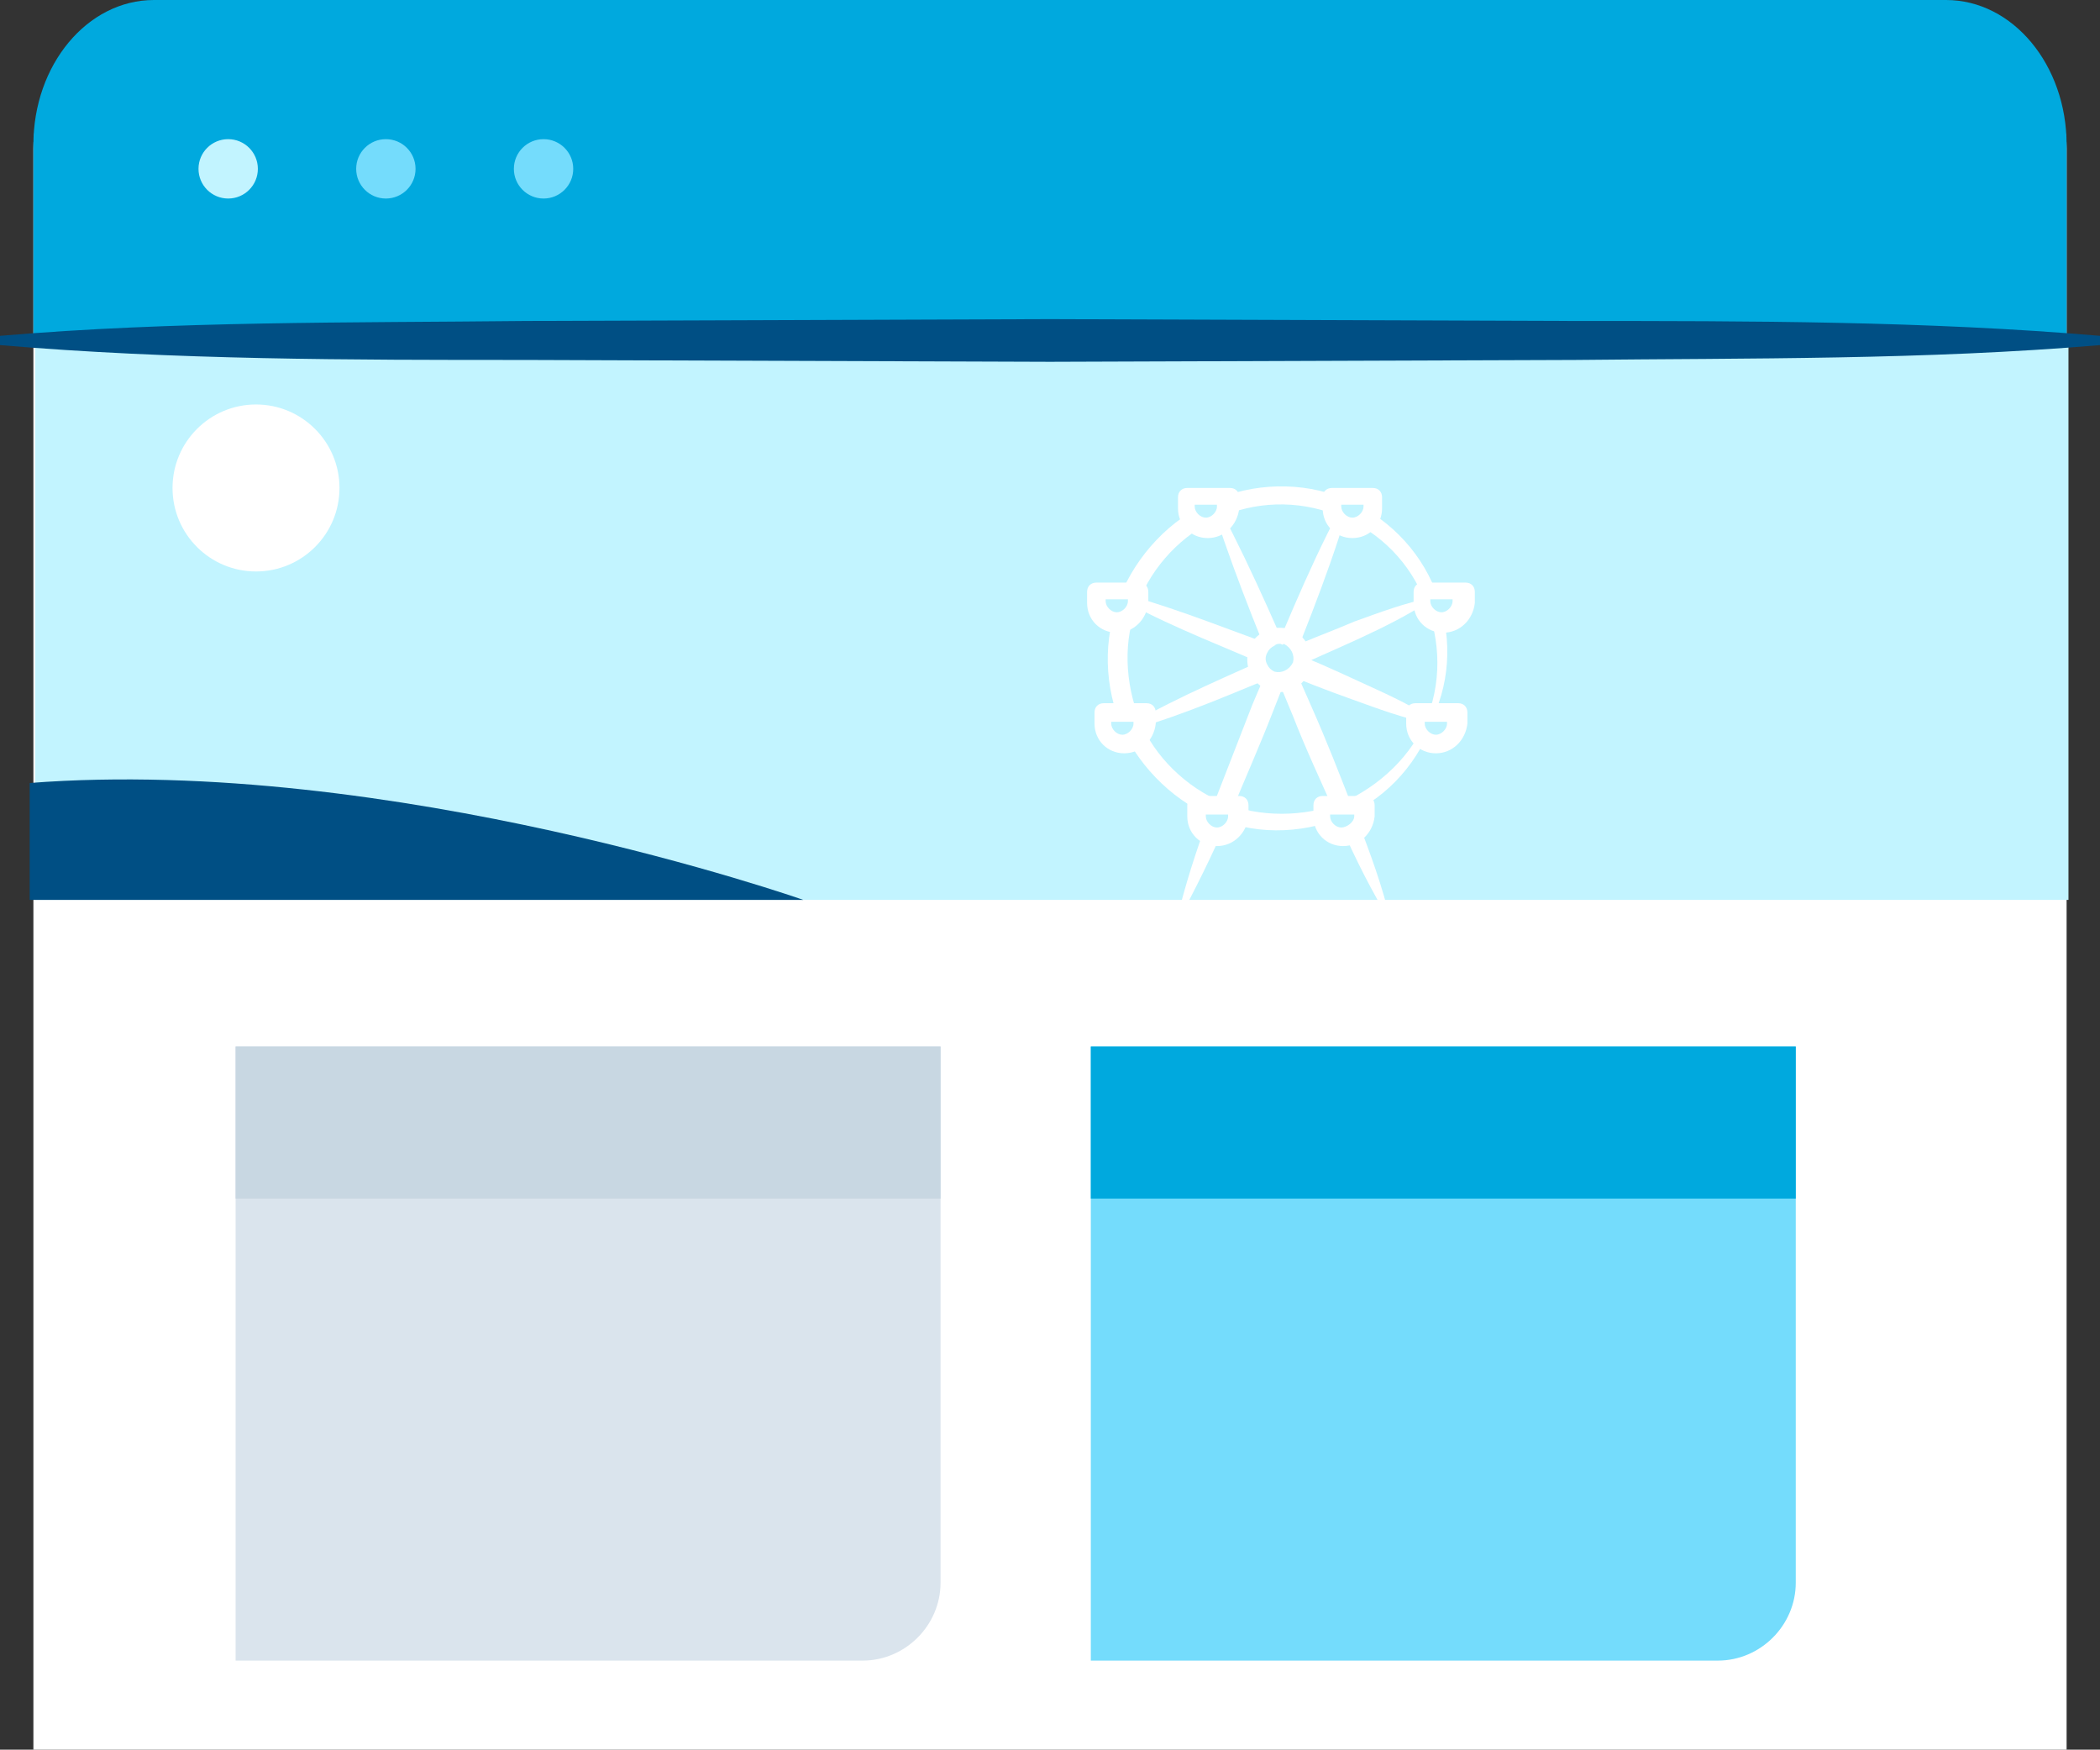 <svg viewBox="0 0 113.2 94.3" xmlns="http://www.w3.org/2000/svg"><rect x="0" y="0" width="113.2" height="94.3" fill="#333333" stroke="none"/><style>.st0{display:none;}.st1{display:inline;}.st2{fill:#C2F4FF;}.st3{fill:#00A9DE;}.st4{fill:#004F84;}.st5{fill:#FFFFFF;}.st6{fill:#FFFFFF;stroke:#C8D7E2;stroke-miterlimit:10;}.st7{fill:none;stroke:#C8D7E2;stroke-width:1.135;stroke-miterlimit:10;}.st8{fill:#C8D7E2;}.st9{fill:#74DCFC;}.st10{fill:#DAE4ED}</style><g class="st0"><g class="st1"><path class="st2" d="M1.8,94.3V12.1V8c0-3.6,2.9-6.5,6.5-6.5h96.6c3.6,0,6.5,2.9,6.5,6.5v86.3H1.8z"/><path class="st3" d="M1.8,18.6v-5.9V7.8C1.8,3.5,4.7,0,8.3,0h96.6c3.6,0,6.5,3.5,6.5,7.8v10.8H1.8z"/><path class="st4" d="m113.2 18.6c-9.4 0.8-18.9 0.7-28.3 0.8l-28.3 0.1-28.3-0.1c-9.4 0-18.9 0-28.3-0.8v-0.5c9.4-0.8 18.9-0.7 28.3-0.8l28.3-0.1 28.3 0.1c9.4 0 18.9 0 28.3 0.8v0.5z"/><polyline class="st5" points="101.8 84.1 69 84.1 69 28.9 101.8 28.9"/><path class="st2" d="m89.3 52.1h-12.3v-11.5c0-2.9 2.4-5.3 5.3-5.3h12.6v11.3c-0.1 3-2.5 5.5-5.6 5.5z"/><path class="st3" d="m94.6 78.4h-17.6v-20.2h17.8v20c0 0.1-0.1 0.2-0.2 0.2z"/><polyline class="st5" points="57.6 84.5 10.2 84.5 10.2 45.2 62.4 45.2 62.4 84.5"/><path class="st4" d="M57.6,38.3H10.2v-3.6c0-3.2,2.6-5.8,5.8-5.8h46.5v9.4"/><path class="st6" d="m45.2 73.3s-1-2.6-3.5-3.1c-1.3-0.2-2.5 0.1-3.2 0.5-0.8 0.4-1 1.4-0.4 2 0.6 0.7 1.5 1.5 2.9 1.7 2.5 0.5 4.2-1.1 4.2-1.1z"/><path class="st6" d="m52.7 75.5c0.7-0.5 0.8-1.5 0.2-2.1-0.7-0.6-1.7-1.3-3.1-1.3-2.6 0-4.1 2.1-4.1 2.1s1.4 2.3 4.1 2.3c1.2 0 2.2-0.5 2.9-1z"/><path class="st6" d="m53.8 69.2c0.7-0.4 0.9-1.4 0.3-2.1s-1.6-1.4-3-1.6c-2.6-0.2-4.3 1.7-4.3 1.7s1.2 2.4 3.9 2.6c1.3 0.2 2.3-0.2 3.1-0.6z"/><path class="st6" d="m56.4 63.6c0.8-0.2 1.2-1.2 0.8-1.9-0.4-0.8-1.2-1.8-2.5-2.2-2.5-0.8-4.6 0.7-4.6 0.7s0.6 2.6 3.2 3.4c1.2 0.4 2.3 0.2 3.1 0z"/><path class="st6" d="m46.7 67s0-2.8-2.3-4.1c-1.2-0.7-2.3-0.7-3.2-0.6-0.8 0.1-1.4 1-1.1 1.8 0.3 0.9 0.9 1.9 2.1 2.6 2.3 1.3 4.5 0.3 4.5 0.3z"/><path class="st6" d="m49.9 60.9s0.4-2.8-1.7-4.4c-0.9-0.7-1.9-1-2.7-1.1-1.1-0.1-2 0.9-1.7 2 0.2 0.8 0.7 1.7 1.6 2.5 2.2 1.7 4.5 1 4.5 1z"/><path class="st7" d="m45.2 73.3s-1-2.6-3.5-3.1c-1.3-0.2-2.5 0.1-3.2 0.5-0.8 0.4-1 1.4-0.4 2 0.6 0.7 1.5 1.5 2.9 1.7 2.5 0.5 4.2-1.1 4.2-1.1z"/><path class="st7" d="m52.7 75.5c0.7-0.5 0.8-1.5 0.2-2.1-0.7-0.6-1.7-1.3-3.1-1.3-2.6 0-4.1 2.1-4.1 2.1s1.4 2.3 4.1 2.3c1.2 0 2.2-0.5 2.9-1z"/><path class="st7" d="m53.8 69.2c0.7-0.4 0.9-1.4 0.3-2.1s-1.6-1.4-3-1.6c-2.6-0.2-4.3 1.7-4.3 1.7s1.2 2.4 3.9 2.6c1.3 0.2 2.3-0.2 3.1-0.6z"/><path class="st7" d="m56.4 63.6c0.8-0.2 1.2-1.2 0.8-1.9-0.4-0.8-1.2-1.8-2.5-2.2-2.5-0.8-4.6 0.7-4.6 0.7s0.6 2.6 3.2 3.4c1.2 0.4 2.3 0.2 3.1 0z"/><path class="st7" d="m46.7 67s0-2.8-2.3-4.1c-1.2-0.7-2.3-0.7-3.2-0.6-0.8 0.1-1.4 1-1.1 1.8 0.3 0.9 0.9 1.9 2.1 2.6 2.3 1.3 4.5 0.3 4.5 0.3z"/><path class="st7" d="m49.9 60.9s0.4-2.8-1.7-4.4c-0.9-0.7-1.9-1-2.7-1.1-1.1-0.1-2 0.9-1.7 2 0.2 0.8 0.7 1.7 1.6 2.5 2.2 1.7 4.5 1 4.5 1z"/><path class="st8" d="m29.1 78.1c-0.2-0.9-0.3-1.9-0.2-2.8s0.2-1.8 0.5-2.7c0.2-0.9 0.6-1.8 0.9-2.6 0.4-0.8 0.8-1.7 1.4-2.4l0.3 0.2c-0.6 1.7-1.2 3.4-1.6 5.1-0.2 0.9-0.4 1.7-0.6 2.6s-0.3 1.7-0.6 2.6h-0.1z"/><path class="st8" d="m28.8 78.1c-0.2-0.7-0.2-1.4 0.1-2.1s0.6-1.3 1.1-1.8c0.9-1 2-1.8 3.1-2.5l0.3 0.3c-0.4 0.6-0.8 1.1-1.3 1.5-0.5 0.5-0.9 0.9-1.3 1.4s-0.8 0.9-1 1.5c-0.3 0.5-0.5 1-0.8 1.7h-0.2z"/><path class="st3" d="m10.2 80.5c13.5-5.6 42.7-1.9 52.3 4l-52.3-0.2v-3.8z"/><path class="st8" d="m45.4 79c-0.3-2-0.3-4-0.1-6.1 0.2-2 0.6-4 1.2-6 1.2-3.9 3.4-7.6 6.6-10.1l0.3 0.3c-1.3 1.5-2.5 3.1-3.5 4.8s-1.8 3.5-2.3 5.4c-0.6 1.9-1 3.8-1.2 5.8-0.3 2-0.5 3.9-0.7 5.9h-0.3z"/><circle class="st2" cx="12.3" cy="9.1" r="1.6"/><circle class="st9" cx="20.8" cy="9.1" r="1.6"/><circle class="st9" cx="29.3" cy="9.1" r="1.6"/></g></g><path class="st5" d="M1.8,94.3V12.1V8c0-3.6,2.9-6.5,6.5-6.5h96.6c3.6,0,6.5,2.9,6.5,6.5v86.3H1.8z"/><rect class="st2" x="1.9" y="18.1" width="109.6" height="30.4"/><path class="st3" d="M1.8,18.6v-5.9V7.8C1.8,3.5,4.7,0,8.3,0h96.6c3.6,0,6.5,3.5,6.5,7.8v10.8H1.8z"/><path class="st4" d="m113.2 18.6c-9.4 0.8-18.9 0.7-28.3 0.8l-28.3 0.1-28.3-0.1c-9.4 0-18.9 0-28.3-0.8v-0.5c9.4-0.8 18.9-0.7 28.3-0.8l28.3-0.1 28.3 0.1c9.4 0 18.9 0 28.3 0.8v0.5z"/><circle class="st2" cx="12.3" cy="9.1" r="1.6"/><circle class="st9" cx="20.8" cy="9.1" r="1.6"/><circle class="st9" cx="29.3" cy="9.1" r="1.6"/><path class="st4" d="M1.6,42.2c19.5-1.5,41.7,6.3,41.7,6.3H1.6V42.2z"/><path class="st5" d="m77.4 38.3c-0.6 2.3-2.2 4.3-4.3 5.4s-4.7 1.4-7 0.6c-2.3-0.7-4.3-2.5-5.4-4.6-1.1-2.2-1.3-4.8-0.5-7.1s2.5-4.3 4.7-5.4 4.8-1.3 7.1-0.5 4.2 2.5 5.2 4.7 1.1 4.7 0.2 6.9zm-0.3-0.1c0.7-2.2 0.4-4.5-0.6-6.5s-2.8-3.5-4.9-4.1c-2.1-0.7-4.4-0.5-6.3 0.5s-3.4 2.7-4.1 4.8c-0.7 2-0.5 4.3 0.4 6.3 0.9 1.9 2.7 3.5 4.7 4.2s4.4 0.6 6.4-0.3c2-1 3.7-2.7 4.4-4.9z"/><path class="st5" d="m77.2 32.3c-1.2 0.8-2.6 1.5-3.9 2.1s-2.7 1.2-4 1.8c-2.7 1.1-5.4 2.3-8.2 3.1-0.1 0-0.2 0-0.2-0.1s0-0.2 0.1-0.2c2.6-1.5 5.3-2.6 7.9-3.8 1.3-0.6 2.7-1.1 4.1-1.7 1.4-0.5 2.7-1 4.2-1.3 0.1 0 0.1 0 0.1 0.1h-0.1z"/><path class="st5" d="m77.1 39c-1.5-0.3-2.8-0.8-4.2-1.3s-2.7-1-4.1-1.6c-2.7-1.2-5.4-2.2-8-3.6-0.1-0.1-0.1-0.2-0.1-0.3s0.1-0.1 0.2-0.1c2.8 0.8 5.5 1.9 8.3 2.9 1.4 0.5 2.7 1.1 4 1.7s2.7 1.2 3.9 2c0 0 0.1 0.1 0 0.1 0.1 0.2 0.1 0.3 0 0.2z"/><path class="st5" d="m74.6 49.1c-1-1.7-1.8-3.4-2.6-5.2s-1.6-3.5-2.3-5.3c-1.5-3.6-3-7.2-4.2-10.9 0-0.1 0-0.2 0.1-0.3 0.1 0 0.2 0 0.2 0.1 1.8 3.4 3.3 7 4.9 10.6 0.8 1.8 1.5 3.6 2.2 5.4s1.4 3.6 1.9 5.5c0 0.1 0 0.1-0.1 0.1h-0.1z"/><path class="st5" d="m63.6 48.9c0.5-1.9 1.1-3.7 1.8-5.5s1.4-3.6 2.1-5.4c1.5-3.5 2.9-7.1 4.7-10.5 0.1-0.1 0.2-0.1 0.3-0.1s0.1 0.1 0.1 0.2c-1.1 3.7-2.6 7.2-4 10.8-0.7 1.8-1.5 3.6-2.2 5.3-0.8 1.8-1.6 3.5-2.5 5.2 0 0-0.1 0.1-0.1 0-0.2 0.1-0.2 0-0.2 0z"/><ellipse class="st2" transform="matrix(.316 -.949 .949 .316 13.478 89.725)" cx="69" cy="35.5" rx="1.3" ry="1.3"/><path class="st5" d="m69 37.3c-0.2 0-0.4 0-0.6-0.1-0.4-0.1-0.8-0.5-1-0.9s-0.2-0.9-0.1-1.3 0.5-0.8 0.9-1 0.9-0.2 1.3-0.1c0.9 0.3 1.4 1.3 1.1 2.2-0.2 0.7-0.9 1.2-1.6 1.2zm0-2.6c-0.1 0-0.2 0-0.3 0.1-0.2 0.1-0.3 0.2-0.4 0.4s-0.1 0.4 0 0.6 0.2 0.3 0.4 0.4c0.4 0.1 0.8-0.1 1-0.5 0.1-0.4-0.1-0.8-0.5-1-0.1 0.1-0.1 0-0.2 0zm1.2 1.2z"/><path class="st2" d="m60.6 40.1c-0.6 0-1.1-0.5-1.1-1.1v-0.6h2.3v0.6c-0.1 0.6-0.6 1.1-1.2 1.1z"/><path class="st5" d="m60.6 40.6c-0.9 0-1.6-0.7-1.6-1.6v-0.6c0-0.3 0.2-0.5 0.5-0.5h2.3c0.3 0 0.5 0.2 0.5 0.5v0.6c-0.1 0.9-0.8 1.6-1.7 1.6zm-0.7-1.7v0.1c0 0.3 0.3 0.6 0.6 0.6s0.6-0.3 0.6-0.6v-0.1h-1.2z"/><path class="st2" d="m60.2 33.6c-0.6 0-1.1-0.5-1.1-1.1v-0.6h2.3v0.6c-0.1 0.6-0.6 1.1-1.2 1.1z"/><path class="st5" d="m60.2 34.1c-0.9 0-1.6-0.7-1.6-1.6v-0.6c0-0.3 0.2-0.5 0.5-0.5h2.3c0.3 0 0.5 0.2 0.5 0.5v0.6c-0.1 0.9-0.8 1.6-1.7 1.6zm-0.6-1.8v0.1c0 0.3 0.3 0.6 0.6 0.6s0.6-0.3 0.6-0.6v-0.1h-1.2z"/><path class="st2" d="m65.6 45.1c-0.6 0-1.1-0.5-1.1-1.1v-0.6h2.3v0.6c-0.1 0.6-0.6 1.1-1.2 1.1z"/><path class="st5" d="m65.6 45.6c-0.9 0-1.6-0.7-1.6-1.6v-0.6c0-0.3 0.2-0.5 0.5-0.5h2.3c0.3 0 0.5 0.2 0.5 0.5v0.6c-0.1 0.9-0.8 1.6-1.7 1.6zm-0.6-1.8v0.2c0 0.3 0.3 0.6 0.6 0.6s0.6-0.3 0.6-0.6v-0.1h-1.2z"/><path class="st2" d="m65.1 28.5c-0.6 0-1.1-0.5-1.1-1.1v-0.6h2.3v0.6c-0.1 0.6-0.6 1.1-1.2 1.1z"/><path class="st5" d="m65.1 29c-0.9 0-1.6-0.7-1.6-1.6v-0.6c0-0.3 0.2-0.5 0.5-0.5h2.3c0.3 0 0.5 0.2 0.5 0.5v0.6c-0.1 0.9-0.8 1.6-1.7 1.6zm-0.7-1.8v0.1c0 0.3 0.3 0.6 0.6 0.6s0.6-0.3 0.6-0.6v-0.1h-1.2z"/><path class="st2" d="m77.4 40.1c0.6 0 1.1-0.5 1.1-1.1v-0.6h-2.3v0.6c0.1 0.6 0.6 1.1 1.2 1.1z"/><path class="st5" d="m77.4 40.6c-0.9 0-1.6-0.7-1.6-1.6v-0.6c0-0.3 0.2-0.5 0.5-0.5h2.3c0.3 0 0.5 0.2 0.5 0.5v0.6c-0.1 0.9-0.8 1.6-1.7 1.6zm-0.6-1.7v0.1c0 0.3 0.3 0.6 0.6 0.6s0.6-0.3 0.6-0.6v-0.1h-1.2z"/><path class="st2" d="m77.8 33.6c0.6 0 1.1-0.5 1.1-1.1v-0.6h-2.3v0.6c0 0.6 0.5 1.1 1.2 1.1z"/><path class="st5" d="m77.8 34.1c-0.9 0-1.6-0.7-1.6-1.6v-0.6c0-0.3 0.2-0.5 0.5-0.5h2.3c0.3 0 0.5 0.2 0.5 0.5v0.6c-0.1 0.9-0.8 1.6-1.7 1.6zm-0.7-1.8v0.1c0 0.3 0.3 0.6 0.6 0.6s0.6-0.3 0.6-0.6v-0.1h-1.2z"/><path class="st2" d="m72.4 45.1c0.6 0 1.1-0.5 1.1-1.1v-0.6h-2.3v0.6c0 0.6 0.5 1.1 1.2 1.1z"/><path class="st5" d="m72.4 45.6c-0.9 0-1.6-0.7-1.6-1.6v-0.6c0-0.3 0.2-0.5 0.5-0.5h2.3c0.3 0 0.5 0.2 0.5 0.5v0.6c-0.1 0.9-0.8 1.6-1.7 1.6zm-0.7-1.8v0.2c0 0.3 0.3 0.6 0.6 0.6s0.7-0.3 0.7-0.6v-0.1h-1.3z"/><path class="st2" d="m72.9 28.5c0.6 0 1.1-0.5 1.1-1.1v-0.6h-2.3v0.6c0.1 0.6 0.6 1.1 1.2 1.1z"/><path class="st5" d="m72.9 29c-0.9 0-1.6-0.7-1.6-1.6v-0.6c0-0.3 0.2-0.5 0.5-0.5h2.2c0.3 0 0.5 0.2 0.5 0.5v0.6c0 0.9-0.7 1.6-1.6 1.6zm-0.6-1.8v0.1c0 0.3 0.3 0.6 0.6 0.6s0.6-0.3 0.6-0.6v-0.1h-1.2z"/><circle class="st5" cx="13.8" cy="26.3" r="4.5"/><path class="st10" d="m46.5 89.5h-33.8v-33.1h38v28.9c0 2.3-1.9 4.2-4.2 4.2z"/><path class="st9" d="m92.6 89.5h-33.8v-33.1h38v28.9c0 2.3-1.9 4.2-4.2 4.2z"/><rect class="st3" x="58.8" y="56.4" width="38" height="8.2"/><rect class="st8" x="12.7" y="56.4" width="38" height="8.2"/></svg>